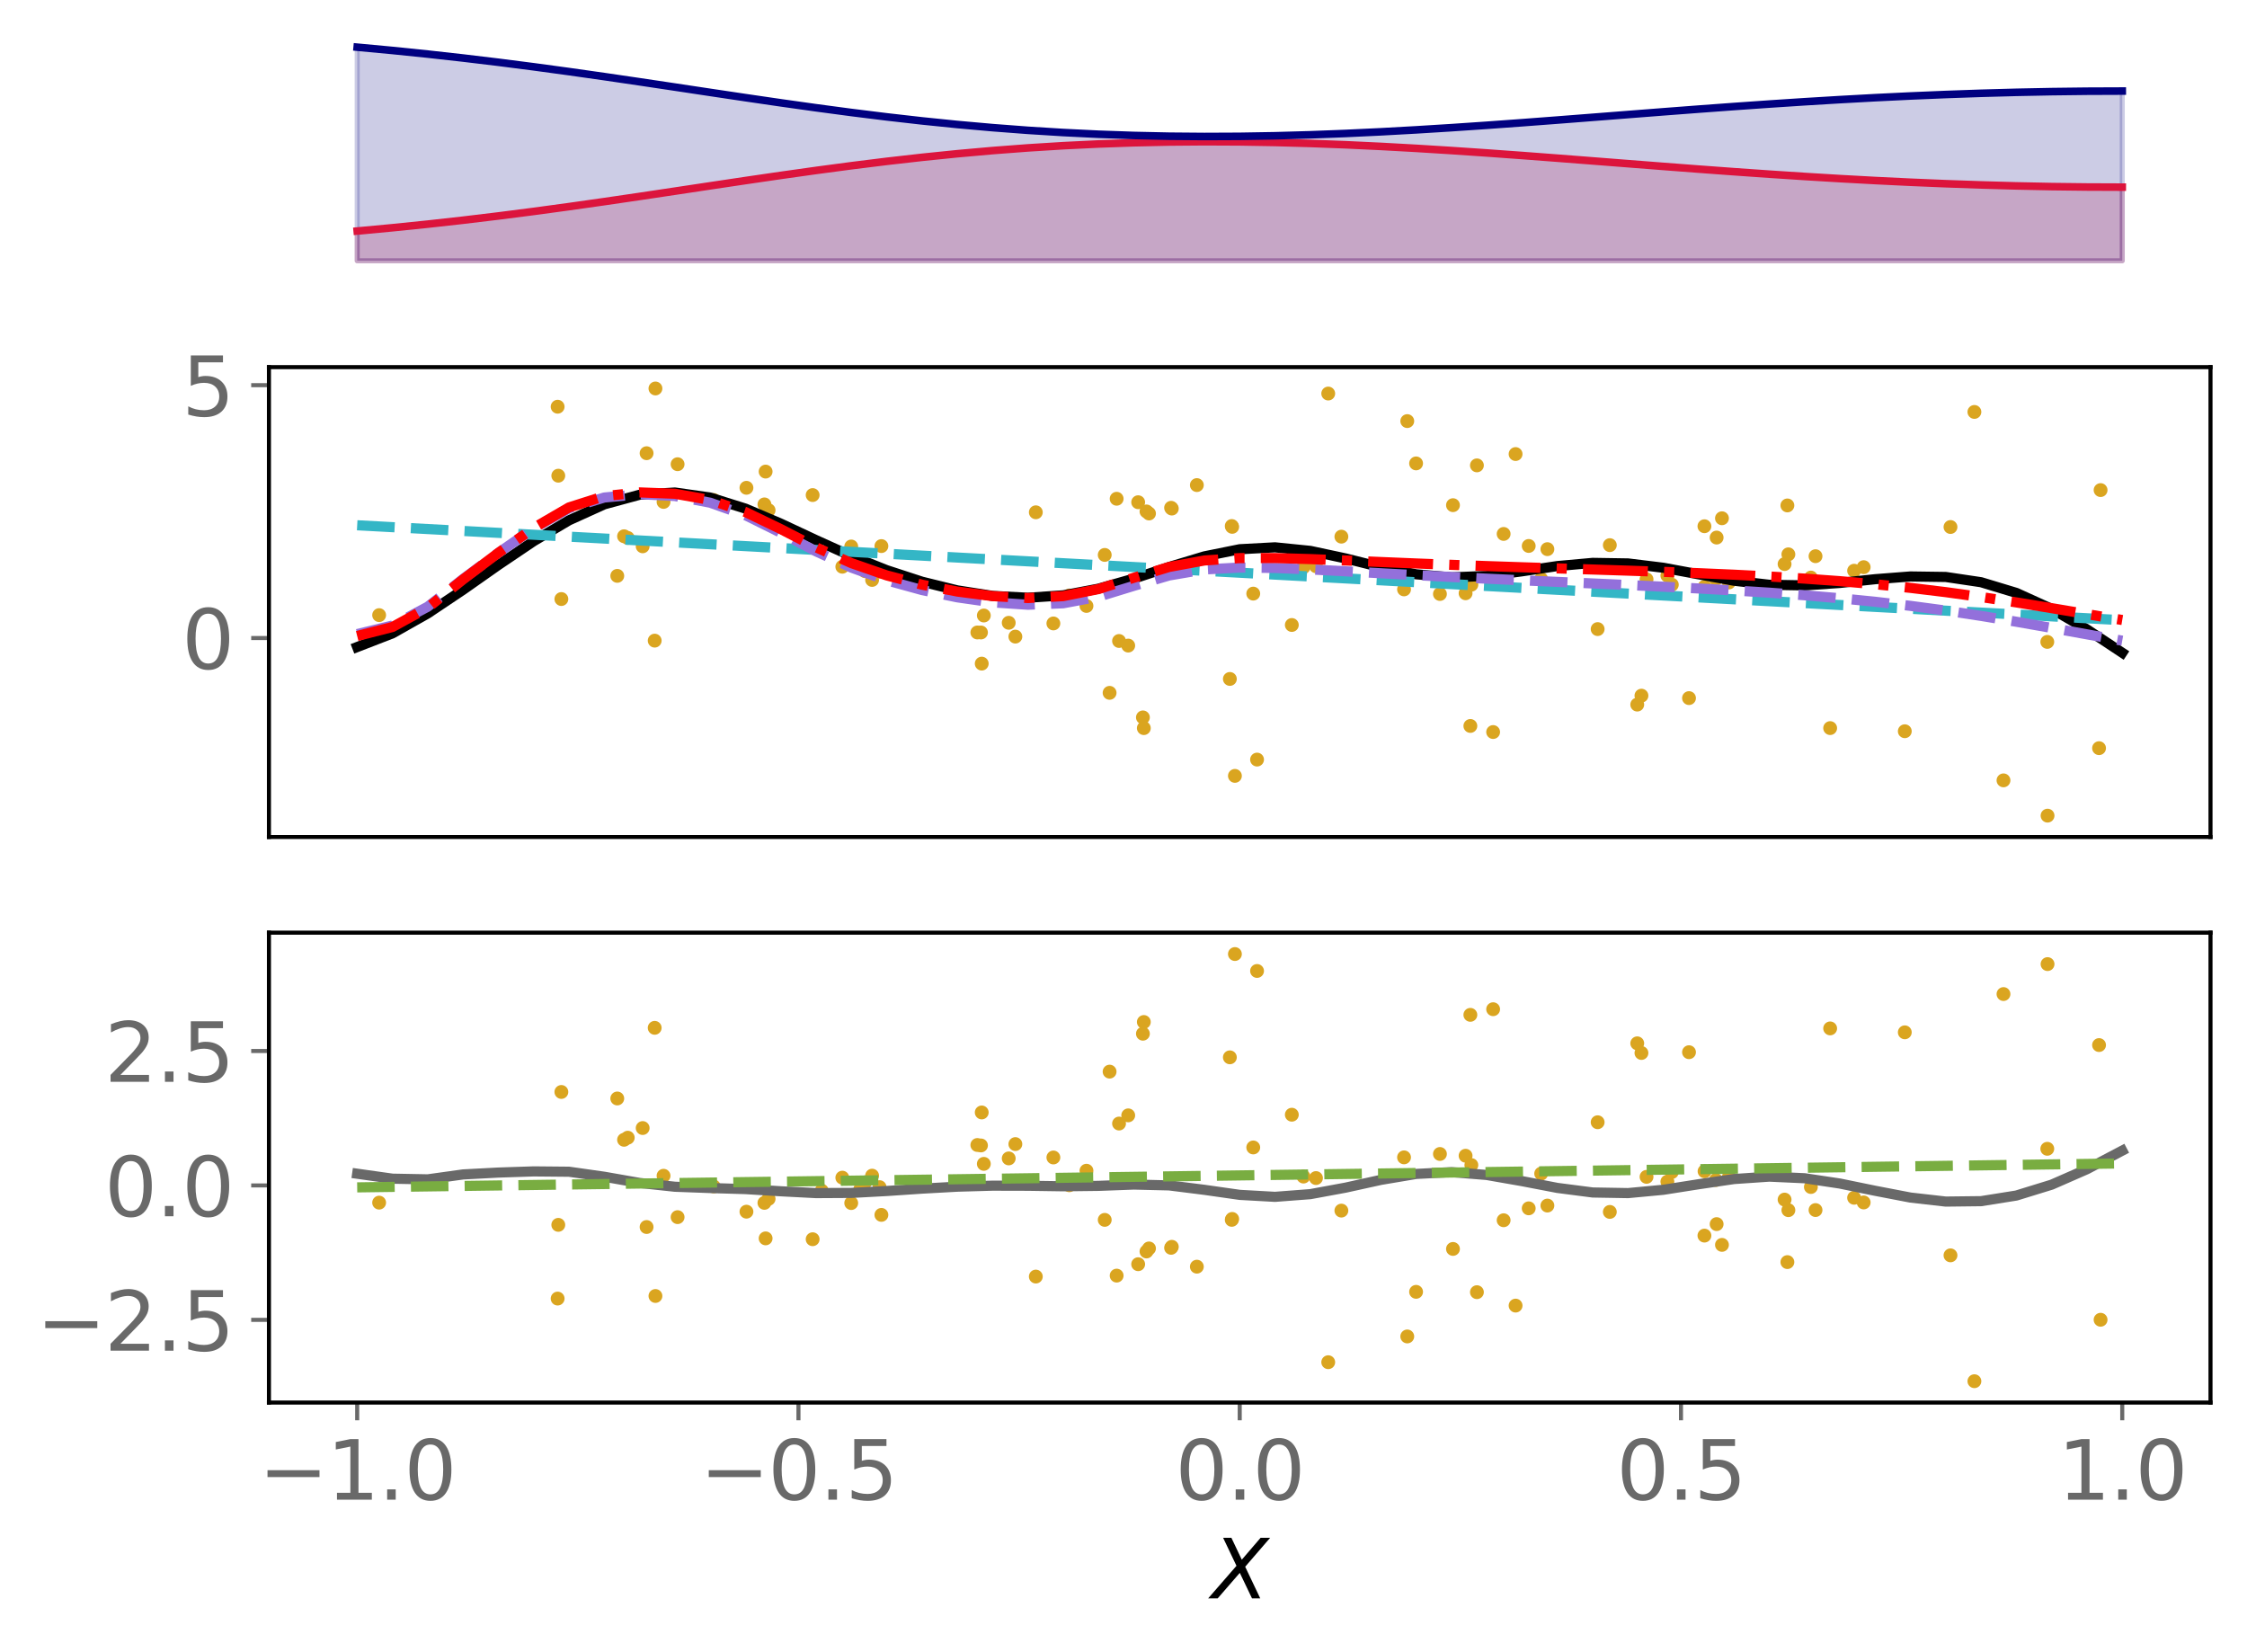 <?xml version="1.0" encoding="utf-8" standalone="no"?>
<!DOCTYPE svg PUBLIC "-//W3C//DTD SVG 1.1//EN"
  "http://www.w3.org/Graphics/SVG/1.1/DTD/svg11.dtd">
<svg xmlns:xlink="http://www.w3.org/1999/xlink" width="443.262pt" height="325.85pt" viewBox="0 0 443.262 325.85" xmlns="http://www.w3.org/2000/svg" version="1.1">
 <defs>
  <style type="text/css">*{stroke-linejoin: round; stroke-linecap: butt}</style>
 </defs>
 <g id="figure_1">
  <g id="patch_1">
   <path d="M 0 325.85 
L 443.262 325.85 
L 443.262 0 
L 0 0 
z
" style="fill: #ffffff"/>
  </g>
  <g id="axes_1">
   <g id="patch_2">
    <path d="M 53.053 53.546 
L 436.062 53.546 
L 436.062 7.2 
L 53.053 7.2 
z
" style="fill: #ffffff"/>
   </g>
   <g id="PolyCollection_1">
    <defs>
     <path id="m4fa3fe5280" d="M 70.462 -274.41 
L 70.462 -280.273 
L 77.426 -280.924 
L 84.39 -281.637 
L 91.353 -282.412 
L 98.317 -283.249 
L 105.281 -284.143 
L 112.245 -285.089 
L 119.209 -286.079 
L 126.173 -287.1 
L 133.136 -288.143 
L 140.1 -289.191 
L 147.064 -290.232 
L 154.028 -291.249 
L 160.992 -292.229 
L 167.956 -293.158 
L 174.919 -294.023 
L 181.883 -294.815 
L 188.847 -295.525 
L 195.811 -296.146 
L 202.775 -296.675 
L 209.738 -297.109 
L 216.702 -297.447 
L 223.666 -297.689 
L 230.63 -297.837 
L 237.594 -297.893 
L 244.558 -297.862 
L 251.521 -297.748 
L 258.485 -297.557 
L 265.449 -297.295 
L 272.413 -296.968 
L 279.377 -296.584 
L 286.34 -296.151 
L 293.304 -295.679 
L 300.268 -295.175 
L 307.232 -294.648 
L 314.196 -294.108 
L 321.159 -293.563 
L 328.123 -293.022 
L 335.087 -292.492 
L 342.051 -291.98 
L 349.015 -291.494 
L 355.979 -291.038 
L 362.942 -290.617 
L 369.906 -290.237 
L 376.87 -289.9 
L 383.834 -289.61 
L 390.798 -289.368 
L 397.762 -289.178 
L 404.725 -289.04 
L 411.689 -288.958 
L 418.653 -288.931 
L 418.653 -274.41 
L 418.653 -274.41 
L 411.689 -274.41 
L 404.725 -274.41 
L 397.762 -274.41 
L 390.798 -274.41 
L 383.834 -274.41 
L 376.87 -274.41 
L 369.906 -274.41 
L 362.942 -274.41 
L 355.979 -274.41 
L 349.015 -274.41 
L 342.051 -274.41 
L 335.087 -274.41 
L 328.123 -274.41 
L 321.159 -274.41 
L 314.196 -274.41 
L 307.232 -274.41 
L 300.268 -274.41 
L 293.304 -274.41 
L 286.34 -274.41 
L 279.377 -274.41 
L 272.413 -274.41 
L 265.449 -274.41 
L 258.485 -274.41 
L 251.521 -274.41 
L 244.558 -274.41 
L 237.594 -274.41 
L 230.63 -274.41 
L 223.666 -274.41 
L 216.702 -274.41 
L 209.738 -274.41 
L 202.775 -274.41 
L 195.811 -274.41 
L 188.847 -274.41 
L 181.883 -274.41 
L 174.919 -274.41 
L 167.956 -274.41 
L 160.992 -274.41 
L 154.028 -274.41 
L 147.064 -274.41 
L 140.1 -274.41 
L 133.136 -274.41 
L 126.173 -274.41 
L 119.209 -274.41 
L 112.245 -274.41 
L 105.281 -274.41 
L 98.317 -274.41 
L 91.353 -274.41 
L 84.39 -274.41 
L 77.426 -274.41 
L 70.462 -274.41 
z
" style="stroke: #dc143c; stroke-opacity: 0.2"/>
    </defs>
    <g clip-path="url(#p6d892751e3)">
     <use xlink:href="#m4fa3fe5280" x="0" y="325.85" style="fill: #dc143c; fill-opacity: 0.2; stroke: #dc143c; stroke-opacity: 0.2"/>
    </g>
   </g>
   <g id="PolyCollection_2">
    <defs>
     <path id="mef12107641" d="M 70.462 -274.41 
L 70.462 -316.543 
L 77.426 -315.893 
L 84.39 -315.18 
L 91.353 -314.404 
L 98.317 -313.568 
L 105.281 -312.673 
L 112.245 -311.727 
L 119.209 -310.738 
L 126.173 -309.716 
L 133.136 -308.674 
L 140.1 -307.625 
L 147.064 -306.585 
L 154.028 -305.567 
L 160.992 -304.588 
L 167.956 -303.659 
L 174.919 -302.794 
L 181.883 -302.002 
L 188.847 -301.292 
L 195.811 -300.67 
L 202.775 -300.141 
L 209.738 -299.707 
L 216.702 -299.37 
L 223.666 -299.128 
L 230.63 -298.98 
L 237.594 -298.923 
L 244.558 -298.954 
L 251.521 -299.068 
L 258.485 -299.26 
L 265.449 -299.522 
L 272.413 -299.849 
L 279.377 -300.233 
L 286.34 -300.665 
L 293.304 -301.138 
L 300.268 -301.642 
L 307.232 -302.168 
L 314.196 -302.709 
L 321.159 -303.253 
L 328.123 -303.795 
L 335.087 -304.325 
L 342.051 -304.836 
L 349.015 -305.323 
L 355.979 -305.779 
L 362.942 -306.199 
L 369.906 -306.58 
L 376.87 -306.917 
L 383.834 -307.207 
L 390.798 -307.449 
L 397.762 -307.639 
L 404.725 -307.776 
L 411.689 -307.859 
L 418.653 -307.886 
L 418.653 -274.41 
L 418.653 -274.41 
L 411.689 -274.41 
L 404.725 -274.41 
L 397.762 -274.41 
L 390.798 -274.41 
L 383.834 -274.41 
L 376.87 -274.41 
L 369.906 -274.41 
L 362.942 -274.41 
L 355.979 -274.41 
L 349.015 -274.41 
L 342.051 -274.41 
L 335.087 -274.41 
L 328.123 -274.41 
L 321.159 -274.41 
L 314.196 -274.41 
L 307.232 -274.41 
L 300.268 -274.41 
L 293.304 -274.41 
L 286.34 -274.41 
L 279.377 -274.41 
L 272.413 -274.41 
L 265.449 -274.41 
L 258.485 -274.41 
L 251.521 -274.41 
L 244.558 -274.41 
L 237.594 -274.41 
L 230.63 -274.41 
L 223.666 -274.41 
L 216.702 -274.41 
L 209.738 -274.41 
L 202.775 -274.41 
L 195.811 -274.41 
L 188.847 -274.41 
L 181.883 -274.41 
L 174.919 -274.41 
L 167.956 -274.41 
L 160.992 -274.41 
L 154.028 -274.41 
L 147.064 -274.41 
L 140.1 -274.41 
L 133.136 -274.41 
L 126.173 -274.41 
L 119.209 -274.41 
L 112.245 -274.41 
L 105.281 -274.41 
L 98.317 -274.41 
L 91.353 -274.41 
L 84.39 -274.41 
L 77.426 -274.41 
L 70.462 -274.41 
z
" style="stroke: #000080; stroke-opacity: 0.2"/>
    </defs>
    <g clip-path="url(#p6d892751e3)">
     <use xlink:href="#mef12107641" x="0" y="325.85" style="fill: #000080; fill-opacity: 0.2; stroke: #000080; stroke-opacity: 0.2"/>
    </g>
   </g>
   <g id="matplotlib.axis_1"/>
   <g id="matplotlib.axis_2"/>
   <g id="line2d_1">
    <path d="M 70.462 45.577 
L 77.426 44.926 
L 84.39 44.213 
L 91.353 43.438 
L 98.317 42.601 
L 105.281 41.707 
L 112.245 40.761 
L 119.209 39.771 
L 126.173 38.75 
L 133.136 37.707 
L 140.1 36.659 
L 147.064 35.618 
L 154.028 34.601 
L 160.992 33.621 
L 167.956 32.692 
L 174.919 31.827 
L 181.883 31.035 
L 188.847 30.325 
L 195.811 29.704 
L 202.775 29.175 
L 209.738 28.741 
L 216.702 28.403 
L 223.666 28.161 
L 230.63 28.013 
L 237.594 27.957 
L 244.558 27.988 
L 251.521 28.102 
L 258.485 28.293 
L 265.449 28.555 
L 272.413 28.882 
L 279.377 29.266 
L 286.34 29.699 
L 293.304 30.171 
L 300.268 30.675 
L 307.232 31.202 
L 314.196 31.742 
L 321.159 32.287 
L 328.123 32.828 
L 335.087 33.358 
L 342.051 33.87 
L 349.015 34.356 
L 355.979 34.812 
L 362.942 35.233 
L 369.906 35.613 
L 376.87 35.95 
L 383.834 36.24 
L 390.798 36.482 
L 397.762 36.672 
L 404.725 36.81 
L 411.689 36.892 
L 418.653 36.919 
" clip-path="url(#p6d892751e3)" style="fill: none; stroke: #dc143c; stroke-width: 1.5; stroke-linecap: square"/>
   </g>
   <g id="line2d_2">
    <path d="M 70.462 9.307 
L 77.426 9.957 
L 84.39 10.67 
L 91.353 11.446 
L 98.317 12.282 
L 105.281 13.177 
L 112.245 14.123 
L 119.209 15.112 
L 126.173 16.134 
L 133.136 17.176 
L 140.1 18.225 
L 147.064 19.265 
L 154.028 20.283 
L 160.992 21.262 
L 167.956 22.191 
L 174.919 23.056 
L 181.883 23.848 
L 188.847 24.558 
L 195.811 25.18 
L 202.775 25.709 
L 209.738 26.143 
L 216.702 26.48 
L 223.666 26.722 
L 230.63 26.87 
L 237.594 26.927 
L 244.558 26.896 
L 251.521 26.782 
L 258.485 26.59 
L 265.449 26.328 
L 272.413 26.001 
L 279.377 25.617 
L 286.34 25.185 
L 293.304 24.712 
L 300.268 24.208 
L 307.232 23.682 
L 314.196 23.141 
L 321.159 22.597 
L 328.123 22.055 
L 335.087 21.525 
L 342.051 21.014 
L 349.015 20.527 
L 355.979 20.071 
L 362.942 19.651 
L 369.906 19.27 
L 376.87 18.933 
L 383.834 18.643 
L 390.798 18.401 
L 397.762 18.211 
L 404.725 18.074 
L 411.689 17.991 
L 418.653 17.964 
" clip-path="url(#p6d892751e3)" style="fill: none; stroke: #000080; stroke-width: 1.5; stroke-linecap: square"/>
   </g>
  </g>
  <g id="axes_2">
   <g id="patch_3">
    <path d="M 53.053 165.113 
L 436.062 165.113 
L 436.062 72.42 
L 53.053 72.42 
z
" style="fill: #ffffff"/>
   </g>
   <g id="PathCollection_1">
    <defs>
     <path id="mbdef5f913a" d="M 0 0.866 
C 0.23 0.866 0.45 0.775 0.612 0.612 
C 0.775 0.45 0.866 0.23 0.866 0 
C 0.866 -0.23 0.775 -0.45 0.612 -0.612 
C 0.45 -0.775 0.23 -0.866 0 -0.866 
C -0.23 -0.866 -0.45 -0.775 -0.612 -0.612 
C -0.775 -0.45 -0.866 -0.23 -0.866 0 
C -0.866 0.23 -0.775 0.45 -0.612 0.612 
C -0.45 0.775 -0.23 0.866 0 0.866 
z
" style="stroke: #daa520"/>
    </defs>
    <g clip-path="url(#p1b35faff06)">
     <use xlink:href="#mbdef5f913a" x="329.797" y="115.341" style="fill: #daa520; stroke: #daa520"/>
     <use xlink:href="#mbdef5f913a" x="301.567" y="107.699" style="fill: #daa520; stroke: #daa520"/>
     <use xlink:href="#mbdef5f913a" x="289.114" y="117.034" style="fill: #daa520; stroke: #daa520"/>
     <use xlink:href="#mbdef5f913a" x="167.92" y="107.804" style="fill: #daa520; stroke: #daa520"/>
     <use xlink:href="#mbdef5f913a" x="323.804" y="137.231" style="fill: #daa520; stroke: #daa520"/>
     <use xlink:href="#mbdef5f913a" x="126.779" y="107.771" style="fill: #daa520; stroke: #daa520"/>
     <use xlink:href="#mbdef5f913a" x="284.054" y="117.175" style="fill: #daa520; stroke: #daa520"/>
     <use xlink:href="#mbdef5f913a" x="127.551" y="89.403" style="fill: #daa520; stroke: #daa520"/>
     <use xlink:href="#mbdef5f913a" x="375.756" y="144.25" style="fill: #daa520; stroke: #daa520"/>
     <use xlink:href="#mbdef5f913a" x="123.107" y="105.787" style="fill: #daa520; stroke: #daa520"/>
     <use xlink:href="#mbdef5f913a" x="151.032" y="93.028" style="fill: #daa520; stroke: #daa520"/>
     <use xlink:href="#mbdef5f913a" x="210.936" y="117.473" style="fill: #daa520; stroke: #daa520"/>
     <use xlink:href="#mbdef5f913a" x="217.928" y="109.467" style="fill: #daa520; stroke: #daa520"/>
     <use xlink:href="#mbdef5f913a" x="172.041" y="114.404" style="fill: #daa520; stroke: #daa520"/>
     <use xlink:href="#mbdef5f913a" x="198.989" y="122.857" style="fill: #daa520; stroke: #daa520"/>
     <use xlink:href="#mbdef5f913a" x="358.146" y="109.719" style="fill: #daa520; stroke: #daa520"/>
     <use xlink:href="#mbdef5f913a" x="129.298" y="76.634" style="fill: #daa520; stroke: #daa520"/>
     <use xlink:href="#mbdef5f913a" x="173.872" y="107.724" style="fill: #daa520; stroke: #daa520"/>
     <use xlink:href="#mbdef5f913a" x="218.888" y="136.676" style="fill: #daa520; stroke: #daa520"/>
     <use xlink:href="#mbdef5f913a" x="123.835" y="106.114" style="fill: #daa520; stroke: #daa520"/>
     <use xlink:href="#mbdef5f913a" x="151.62" y="100.654" style="fill: #daa520; stroke: #daa520"/>
     <use xlink:href="#mbdef5f913a" x="231.162" y="100.324" style="fill: #daa520; stroke: #daa520"/>
     <use xlink:href="#mbdef5f913a" x="231.018" y="100.171" style="fill: #daa520; stroke: #daa520"/>
     <use xlink:href="#mbdef5f913a" x="367.643" y="111.883" style="fill: #daa520; stroke: #daa520"/>
     <use xlink:href="#mbdef5f913a" x="194.078" y="121.42" style="fill: #daa520; stroke: #daa520"/>
     <use xlink:href="#mbdef5f913a" x="222.563" y="127.352" style="fill: #daa520; stroke: #daa520"/>
     <use xlink:href="#mbdef5f913a" x="286.627" y="99.654" style="fill: #daa520; stroke: #daa520"/>
     <use xlink:href="#mbdef5f913a" x="220.28" y="98.389" style="fill: #daa520; stroke: #daa520"/>
     <use xlink:href="#mbdef5f913a" x="226.167" y="100.89" style="fill: #daa520; stroke: #daa520"/>
     <use xlink:href="#mbdef5f913a" x="290.251" y="115.344" style="fill: #daa520; stroke: #daa520"/>
     <use xlink:href="#mbdef5f913a" x="147.251" y="96.227" style="fill: #daa520; stroke: #daa520"/>
     <use xlink:href="#mbdef5f913a" x="169.72" y="111.065" style="fill: #daa520; stroke: #daa520"/>
     <use xlink:href="#mbdef5f913a" x="130.898" y="99.012" style="fill: #daa520; stroke: #daa520"/>
     <use xlink:href="#mbdef5f913a" x="226.663" y="101.295" style="fill: #daa520; stroke: #daa520"/>
     <use xlink:href="#mbdef5f913a" x="352.042" y="111.268" style="fill: #daa520; stroke: #daa520"/>
     <use xlink:href="#mbdef5f913a" x="207.799" y="122.984" style="fill: #daa520; stroke: #daa520"/>
     <use xlink:href="#mbdef5f913a" x="403.917" y="160.9" style="fill: #daa520; stroke: #daa520"/>
     <use xlink:href="#mbdef5f913a" x="338.495" y="114.226" style="fill: #daa520; stroke: #daa520"/>
     <use xlink:href="#mbdef5f913a" x="166.163" y="111.797" style="fill: #daa520; stroke: #daa520"/>
     <use xlink:href="#mbdef5f913a" x="225.641" y="143.634" style="fill: #daa520; stroke: #daa520"/>
     <use xlink:href="#mbdef5f913a" x="336.255" y="115.744" style="fill: #daa520; stroke: #daa520"/>
     <use xlink:href="#mbdef5f913a" x="192.8" y="124.766" style="fill: #daa520; stroke: #daa520"/>
     <use xlink:href="#mbdef5f913a" x="254.836" y="123.289" style="fill: #daa520; stroke: #daa520"/>
     <use xlink:href="#mbdef5f913a" x="110.133" y="93.839" style="fill: #daa520; stroke: #daa520"/>
     <use xlink:href="#mbdef5f913a" x="247.977" y="149.841" style="fill: #daa520; stroke: #daa520"/>
     <use xlink:href="#mbdef5f913a" x="395.225" y="153.94" style="fill: #daa520; stroke: #daa520"/>
     <use xlink:href="#mbdef5f913a" x="352.791" y="109.351" style="fill: #daa520; stroke: #daa520"/>
     <use xlink:href="#mbdef5f913a" x="110.741" y="118.171" style="fill: #daa520; stroke: #daa520"/>
     <use xlink:href="#mbdef5f913a" x="403.865" y="126.626" style="fill: #daa520; stroke: #daa520"/>
     <use xlink:href="#mbdef5f913a" x="352.595" y="99.706" style="fill: #daa520; stroke: #daa520"/>
     <use xlink:href="#mbdef5f913a" x="317.569" y="107.539" style="fill: #daa520; stroke: #daa520"/>
     <use xlink:href="#mbdef5f913a" x="277.609" y="83.069" style="fill: #daa520; stroke: #daa520"/>
     <use xlink:href="#mbdef5f913a" x="290.055" y="143.206" style="fill: #daa520; stroke: #daa520"/>
     <use xlink:href="#mbdef5f913a" x="133.669" y="91.575" style="fill: #daa520; stroke: #daa520"/>
     <use xlink:href="#mbdef5f913a" x="214.326" y="119.532" style="fill: #daa520; stroke: #daa520"/>
     <use xlink:href="#mbdef5f913a" x="236.101" y="95.69" style="fill: #daa520; stroke: #daa520"/>
     <use xlink:href="#mbdef5f913a" x="242.985" y="103.766" style="fill: #daa520; stroke: #daa520"/>
     <use xlink:href="#mbdef5f913a" x="341.055" y="114.897" style="fill: #daa520; stroke: #daa520"/>
     <use xlink:href="#mbdef5f913a" x="247.227" y="117.101" style="fill: #daa520; stroke: #daa520"/>
     <use xlink:href="#mbdef5f913a" x="414.379" y="96.678" style="fill: #daa520; stroke: #daa520"/>
     <use xlink:href="#mbdef5f913a" x="140.79" y="98.632" style="fill: #daa520; stroke: #daa520"/>
     <use xlink:href="#mbdef5f913a" x="322.977" y="138.995" style="fill: #daa520; stroke: #daa520"/>
     <use xlink:href="#mbdef5f913a" x="121.769" y="113.598" style="fill: #daa520; stroke: #daa520"/>
     <use xlink:href="#mbdef5f913a" x="262.018" y="77.633" style="fill: #daa520; stroke: #daa520"/>
     <use xlink:href="#mbdef5f913a" x="173.515" y="112.757" style="fill: #daa520; stroke: #daa520"/>
     <use xlink:href="#mbdef5f913a" x="276.973" y="116.268" style="fill: #daa520; stroke: #daa520"/>
     <use xlink:href="#mbdef5f913a" x="298.977" y="89.569" style="fill: #daa520; stroke: #daa520"/>
     <use xlink:href="#mbdef5f913a" x="384.769" y="103.961" style="fill: #daa520; stroke: #daa520"/>
     <use xlink:href="#mbdef5f913a" x="279.35" y="91.414" style="fill: #daa520; stroke: #daa520"/>
     <use xlink:href="#mbdef5f913a" x="294.548" y="144.407" style="fill: #daa520; stroke: #daa520"/>
     <use xlink:href="#mbdef5f913a" x="324.811" y="114.284" style="fill: #daa520; stroke: #daa520"/>
     <use xlink:href="#mbdef5f913a" x="200.3" y="125.583" style="fill: #daa520; stroke: #daa520"/>
     <use xlink:href="#mbdef5f913a" x="296.62" y="105.327" style="fill: #daa520; stroke: #daa520"/>
     <use xlink:href="#mbdef5f913a" x="414.077" y="147.589" style="fill: #daa520; stroke: #daa520"/>
     <use xlink:href="#mbdef5f913a" x="170.651" y="112.674" style="fill: #daa520; stroke: #daa520"/>
     <use xlink:href="#mbdef5f913a" x="243.61" y="153.054" style="fill: #daa520; stroke: #daa520"/>
     <use xlink:href="#mbdef5f913a" x="110.004" y="80.233" style="fill: #daa520; stroke: #daa520"/>
     <use xlink:href="#mbdef5f913a" x="365.756" y="112.586" style="fill: #daa520; stroke: #daa520"/>
     <use xlink:href="#mbdef5f913a" x="264.612" y="105.865" style="fill: #daa520; stroke: #daa520"/>
     <use xlink:href="#mbdef5f913a" x="257.134" y="111.885" style="fill: #daa520; stroke: #daa520"/>
     <use xlink:href="#mbdef5f913a" x="315.166" y="124.099" style="fill: #daa520; stroke: #daa520"/>
     <use xlink:href="#mbdef5f913a" x="291.35" y="91.802" style="fill: #daa520; stroke: #daa520"/>
     <use xlink:href="#mbdef5f913a" x="333.188" y="137.713" style="fill: #daa520; stroke: #daa520"/>
     <use xlink:href="#mbdef5f913a" x="242.614" y="133.933" style="fill: #daa520; stroke: #daa520"/>
     <use xlink:href="#mbdef5f913a" x="220.753" y="126.445" style="fill: #daa520; stroke: #daa520"/>
     <use xlink:href="#mbdef5f913a" x="389.487" y="81.262" style="fill: #daa520; stroke: #daa520"/>
     <use xlink:href="#mbdef5f913a" x="74.792" y="121.344" style="fill: #daa520; stroke: #daa520"/>
     <use xlink:href="#mbdef5f913a" x="243.071" y="103.931" style="fill: #daa520; stroke: #daa520"/>
     <use xlink:href="#mbdef5f913a" x="304.027" y="114.219" style="fill: #daa520; stroke: #daa520"/>
     <use xlink:href="#mbdef5f913a" x="224.525" y="99.071" style="fill: #daa520; stroke: #daa520"/>
     <use xlink:href="#mbdef5f913a" x="328.92" y="113.541" style="fill: #daa520; stroke: #daa520"/>
     <use xlink:href="#mbdef5f913a" x="193.664" y="130.91" style="fill: #daa520; stroke: #daa520"/>
     <use xlink:href="#mbdef5f913a" x="361.031" y="143.629" style="fill: #daa520; stroke: #daa520"/>
     <use xlink:href="#mbdef5f913a" x="211.485" y="117.792" style="fill: #daa520; stroke: #daa520"/>
     <use xlink:href="#mbdef5f913a" x="162.098" y="107.542" style="fill: #daa520; stroke: #daa520"/>
     <use xlink:href="#mbdef5f913a" x="357.231" y="113.935" style="fill: #daa520; stroke: #daa520"/>
     <use xlink:href="#mbdef5f913a" x="193.515" y="124.77" style="fill: #daa520; stroke: #daa520"/>
     <use xlink:href="#mbdef5f913a" x="336.23" y="103.809" style="fill: #daa520; stroke: #daa520"/>
     <use xlink:href="#mbdef5f913a" x="150.796" y="99.501" style="fill: #daa520; stroke: #daa520"/>
     <use xlink:href="#mbdef5f913a" x="129.15" y="126.377" style="fill: #daa520; stroke: #daa520"/>
     <use xlink:href="#mbdef5f913a" x="225.461" y="141.52" style="fill: #daa520; stroke: #daa520"/>
     <use xlink:href="#mbdef5f913a" x="305.253" y="108.33" style="fill: #daa520; stroke: #daa520"/>
     <use xlink:href="#mbdef5f913a" x="339.689" y="102.236" style="fill: #daa520; stroke: #daa520"/>
     <use xlink:href="#mbdef5f913a" x="338.638" y="106.043" style="fill: #daa520; stroke: #daa520"/>
     <use xlink:href="#mbdef5f913a" x="259.601" y="111.701" style="fill: #daa520; stroke: #daa520"/>
     <use xlink:href="#mbdef5f913a" x="160.31" y="97.66" style="fill: #daa520; stroke: #daa520"/>
     <use xlink:href="#mbdef5f913a" x="204.334" y="101.059" style="fill: #daa520; stroke: #daa520"/>
    </g>
   </g>
   <g id="matplotlib.axis_3"/>
   <g id="matplotlib.axis_4">
    <g id="ytick_1">
     <g id="line2d_3">
      <defs>
       <path id="m03fea0b617" d="M 0 0 
L -3.5 0 
" style="stroke: #696969; stroke-width: 0.8"/>
      </defs>
      <g>
       <use xlink:href="#m03fea0b617" x="53.053" y="125.861" style="fill: #696969; stroke: #696969; stroke-width: 0.8"/>
      </g>
     </g>
     <g id="text_1">
      <!-- 0 -->
      <g style="fill: #696969" transform="translate(35.873 131.94) scale(0.16 -0.16)">
       <defs>
        <path id="DejaVuSans-30" d="M 2034 4250 
Q 1547 4250 1301 3770 
Q 1056 3291 1056 2328 
Q 1056 1369 1301 889 
Q 1547 409 2034 409 
Q 2525 409 2770 889 
Q 3016 1369 3016 2328 
Q 3016 3291 2770 3770 
Q 2525 4250 2034 4250 
z
M 2034 4750 
Q 2819 4750 3233 4129 
Q 3647 3509 3647 2328 
Q 3647 1150 3233 529 
Q 2819 -91 2034 -91 
Q 1250 -91 836 529 
Q 422 1150 422 2328 
Q 422 3509 836 4129 
Q 1250 4750 2034 4750 
z
" transform="scale(0.016)"/>
       </defs>
       <use xlink:href="#DejaVuSans-30"/>
      </g>
     </g>
    </g>
    <g id="ytick_2">
     <g id="line2d_4">
      <g>
       <use xlink:href="#m03fea0b617" x="53.053" y="75.979" style="fill: #696969; stroke: #696969; stroke-width: 0.8"/>
      </g>
     </g>
     <g id="text_2">
      <!-- 5 -->
      <g style="fill: #696969" transform="translate(35.873 82.058) scale(0.16 -0.16)">
       <defs>
        <path id="DejaVuSans-35" d="M 691 4666 
L 3169 4666 
L 3169 4134 
L 1269 4134 
L 1269 2991 
Q 1406 3038 1543 3061 
Q 1681 3084 1819 3084 
Q 2600 3084 3056 2656 
Q 3513 2228 3513 1497 
Q 3513 744 3044 326 
Q 2575 -91 1722 -91 
Q 1428 -91 1123 -41 
Q 819 9 494 109 
L 494 744 
Q 775 591 1075 516 
Q 1375 441 1709 441 
Q 2250 441 2565 725 
Q 2881 1009 2881 1497 
Q 2881 1984 2565 2268 
Q 2250 2553 1709 2553 
Q 1456 2553 1204 2497 
Q 953 2441 691 2322 
L 691 4666 
z
" transform="scale(0.016)"/>
       </defs>
       <use xlink:href="#DejaVuSans-35"/>
      </g>
     </g>
    </g>
   </g>
   <g id="line2d_5">
    <path d="M 70.462 127.637 
L 77.426 124.94 
L 84.39 121.003 
L 91.353 116.343 
L 98.317 111.45 
L 105.281 106.754 
L 112.245 102.644 
L 119.209 99.488 
L 126.173 97.598 
L 133.136 97.158 
L 140.1 98.152 
L 147.064 100.337 
L 154.028 103.296 
L 160.992 106.555 
L 167.956 109.704 
L 174.919 112.477 
L 181.883 114.749 
L 188.847 116.463 
L 195.811 117.553 
L 202.775 117.913 
L 209.738 117.44 
L 216.702 116.126 
L 223.666 114.14 
L 230.63 111.848 
L 237.594 109.75 
L 244.558 108.346 
L 251.521 107.972 
L 258.485 108.673 
L 265.449 110.162 
L 272.413 111.901 
L 279.377 113.291 
L 286.34 113.895 
L 293.304 113.61 
L 300.268 112.698 
L 307.232 111.665 
L 314.196 111.037 
L 321.159 111.147 
L 328.123 112 
L 335.087 113.293 
L 342.051 114.556 
L 349.015 115.356 
L 355.979 115.476 
L 362.942 114.998 
L 369.906 114.257 
L 376.87 113.718 
L 383.834 113.816 
L 390.798 114.852 
L 397.762 116.96 
L 404.725 120.115 
L 411.689 124.155 
L 418.653 128.767 
" clip-path="url(#p1b35faff06)" style="fill: none; stroke: #000000; stroke-width: 2; stroke-linecap: square"/>
   </g>
   <g id="line2d_6">
    <path d="M 70.462 103.617 
L 77.426 103.992 
L 84.39 104.366 
L 91.353 104.741 
L 98.317 105.115 
L 105.281 105.489 
L 112.245 105.864 
L 119.209 106.238 
L 126.173 106.613 
L 133.136 106.987 
L 140.1 107.362 
L 147.064 107.736 
L 154.028 108.111 
L 160.992 108.485 
L 167.956 108.86 
L 174.919 109.234 
L 181.883 109.608 
L 188.847 109.983 
L 195.811 110.357 
L 202.775 110.732 
L 209.738 111.106 
L 216.702 111.481 
L 223.666 111.855 
L 230.63 112.23 
L 237.594 112.604 
L 244.558 112.979 
L 251.521 113.353 
L 258.485 113.727 
L 265.449 114.102 
L 272.413 114.476 
L 279.377 114.851 
L 286.34 115.225 
L 293.304 115.6 
L 300.268 115.974 
L 307.232 116.349 
L 314.196 116.723 
L 321.159 117.098 
L 328.123 117.472 
L 335.087 117.846 
L 342.051 118.221 
L 349.015 118.595 
L 355.979 118.97 
L 362.942 119.344 
L 369.906 119.719 
L 376.87 120.093 
L 383.834 120.468 
L 390.798 120.842 
L 397.762 121.217 
L 404.725 121.591 
L 411.689 121.965 
L 418.653 122.34 
" clip-path="url(#p1b35faff06)" style="fill: none; stroke-dasharray: 7.4,3.2; stroke-dashoffset: 0; stroke: #34b6c6; stroke-width: 2"/>
   </g>
   <g id="line2d_7">
    <path d="M 70.462 125.083 
L 77.426 123.4 
L 84.39 119.678 
L 91.353 114.2 
L 98.317 109.053 
L 105.281 104.235 
L 112.245 100.279 
L 119.209 98.145 
L 126.173 97.495 
L 133.136 97.848 
L 140.1 99.17 
L 147.064 101.639 
L 154.028 105.088 
L 160.992 108.772 
L 167.956 111.969 
L 174.919 114.478 
L 181.883 116.398 
L 188.847 117.837 
L 195.811 118.829 
L 202.775 119.294 
L 209.738 119.008 
L 216.702 117.706 
L 223.666 115.567 
L 230.63 113.524 
L 237.594 112.338 
L 244.558 111.958 
L 251.521 112.039 
L 258.485 112.33 
L 265.449 112.699 
L 272.413 113.085 
L 279.377 113.462 
L 286.34 113.819 
L 293.304 114.156 
L 300.268 114.477 
L 307.232 114.788 
L 314.196 115.096 
L 321.159 115.408 
L 328.123 115.735 
L 335.087 116.087 
L 342.051 116.476 
L 349.015 116.916 
L 355.979 117.424 
L 362.942 118.016 
L 369.906 118.709 
L 376.87 119.517 
L 383.834 120.446 
L 390.798 121.495 
L 397.762 122.647 
L 404.725 123.873 
L 411.689 125.133 
L 418.653 126.385 
" clip-path="url(#p1b35faff06)" style="fill: none; stroke-dasharray: 7.4,3.2; stroke-dashoffset: 0; stroke: #9370db; stroke-width: 2"/>
   </g>
   <g id="line2d_8">
    <path d="M 70.462 125.461 
L 77.426 123.687 
L 84.39 119.872 
L 91.353 114.301 
L 98.317 109.06 
L 105.281 104.148 
L 112.245 100.1 
L 119.209 97.875 
L 126.173 97.136 
L 133.136 97.399 
L 140.1 98.634 
L 147.064 101.015 
L 154.028 104.379 
L 160.992 107.977 
L 167.956 111.087 
L 174.919 113.51 
L 181.883 115.342 
L 188.847 116.693 
L 195.811 117.597 
L 202.775 117.973 
L 209.738 117.598 
L 216.702 116.205 
L 223.666 113.975 
L 230.63 111.841 
L 237.594 110.565 
L 244.558 110.096 
L 251.521 110.087 
L 258.485 110.289 
L 265.449 110.57 
L 272.413 110.868 
L 279.377 111.155 
L 286.34 111.423 
L 293.304 111.672 
L 300.268 111.904 
L 307.232 112.126 
L 314.196 112.345 
L 321.159 112.569 
L 328.123 112.807 
L 335.087 113.07 
L 342.051 113.37 
L 349.015 113.722 
L 355.979 114.14 
L 362.942 114.644 
L 369.906 115.248 
L 376.87 115.967 
L 383.834 116.809 
L 390.798 117.77 
L 397.762 118.834 
L 404.725 119.971 
L 411.689 121.144 
L 418.653 122.307 
" clip-path="url(#p1b35faff06)" style="fill: none; stroke-dasharray: 12.8,3.2,2,3.2; stroke-dashoffset: 0; stroke: #ff0000; stroke-width: 2"/>
   </g>
   <g id="patch_4">
    <path d="M 53.053 165.113 
L 53.053 72.42 
" style="fill: none; stroke: #000000; stroke-width: 0.8; stroke-linejoin: miter; stroke-linecap: square"/>
   </g>
   <g id="patch_5">
    <path d="M 436.062 165.113 
L 436.062 72.42 
" style="fill: none; stroke: #000000; stroke-width: 0.8; stroke-linejoin: miter; stroke-linecap: square"/>
   </g>
   <g id="patch_6">
    <path d="M 53.053 165.113 
L 436.062 165.113 
" style="fill: none; stroke: #000000; stroke-width: 0.8; stroke-linejoin: miter; stroke-linecap: square"/>
   </g>
   <g id="patch_7">
    <path d="M 53.053 72.42 
L 436.062 72.42 
" style="fill: none; stroke: #000000; stroke-width: 0.8; stroke-linejoin: miter; stroke-linecap: square"/>
   </g>
  </g>
  <g id="axes_3">
   <g id="patch_8">
    <path d="M 53.053 276.68 
L 436.062 276.68 
L 436.062 183.987 
L 53.053 183.987 
z
" style="fill: #ffffff"/>
   </g>
   <g id="PathCollection_2">
    <g clip-path="url(#p93c9c815ae)">
     <use xlink:href="#mbdef5f913a" x="329.797" y="231.218" style="fill: #daa520; stroke: #daa520"/>
     <use xlink:href="#mbdef5f913a" x="301.567" y="238.364" style="fill: #daa520; stroke: #daa520"/>
     <use xlink:href="#mbdef5f913a" x="289.114" y="227.99" style="fill: #daa520; stroke: #daa520"/>
     <use xlink:href="#mbdef5f913a" x="167.92" y="237.325" style="fill: #daa520; stroke: #daa520"/>
     <use xlink:href="#mbdef5f913a" x="323.804" y="207.718" style="fill: #daa520; stroke: #daa520"/>
     <use xlink:href="#mbdef5f913a" x="126.779" y="222.525" style="fill: #daa520; stroke: #daa520"/>
     <use xlink:href="#mbdef5f913a" x="284.054" y="227.641" style="fill: #daa520; stroke: #daa520"/>
     <use xlink:href="#mbdef5f913a" x="127.551" y="242.049" style="fill: #daa520; stroke: #daa520"/>
     <use xlink:href="#mbdef5f913a" x="375.756" y="203.643" style="fill: #daa520; stroke: #daa520"/>
     <use xlink:href="#mbdef5f913a" x="123.107" y="224.844" style="fill: #daa520; stroke: #daa520"/>
     <use xlink:href="#mbdef5f913a" x="151.032" y="244.292" style="fill: #daa520; stroke: #daa520"/>
     <use xlink:href="#mbdef5f913a" x="210.936" y="233.809" style="fill: #daa520; stroke: #daa520"/>
     <use xlink:href="#mbdef5f913a" x="217.928" y="240.641" style="fill: #daa520; stroke: #daa520"/>
     <use xlink:href="#mbdef5f913a" x="172.041" y="231.918" style="fill: #daa520; stroke: #daa520"/>
     <use xlink:href="#mbdef5f913a" x="198.989" y="228.517" style="fill: #daa520; stroke: #daa520"/>
     <use xlink:href="#mbdef5f913a" x="358.146" y="238.706" style="fill: #daa520; stroke: #daa520"/>
     <use xlink:href="#mbdef5f913a" x="129.298" y="255.655" style="fill: #daa520; stroke: #daa520"/>
     <use xlink:href="#mbdef5f913a" x="173.872" y="239.657" style="fill: #daa520; stroke: #daa520"/>
     <use xlink:href="#mbdef5f913a" x="218.888" y="211.398" style="fill: #daa520; stroke: #daa520"/>
     <use xlink:href="#mbdef5f913a" x="123.835" y="224.431" style="fill: #daa520; stroke: #daa520"/>
     <use xlink:href="#mbdef5f913a" x="151.62" y="236.495" style="fill: #daa520; stroke: #daa520"/>
     <use xlink:href="#mbdef5f913a" x="231.162" y="245.955" style="fill: #daa520; stroke: #daa520"/>
     <use xlink:href="#mbdef5f913a" x="231.018" y="246.155" style="fill: #daa520; stroke: #daa520"/>
     <use xlink:href="#mbdef5f913a" x="367.643" y="237.205" style="fill: #daa520; stroke: #daa520"/>
     <use xlink:href="#mbdef5f913a" x="194.078" y="229.59" style="fill: #daa520; stroke: #daa520"/>
     <use xlink:href="#mbdef5f913a" x="222.563" y="220.024" style="fill: #daa520; stroke: #daa520"/>
     <use xlink:href="#mbdef5f913a" x="286.627" y="246.374" style="fill: #daa520; stroke: #daa520"/>
     <use xlink:href="#mbdef5f913a" x="220.28" y="251.637" style="fill: #daa520; stroke: #daa520"/>
     <use xlink:href="#mbdef5f913a" x="226.167" y="246.875" style="fill: #daa520; stroke: #daa520"/>
     <use xlink:href="#mbdef5f913a" x="290.251" y="229.83" style="fill: #daa520; stroke: #daa520"/>
     <use xlink:href="#mbdef5f913a" x="147.251" y="239.024" style="fill: #daa520; stroke: #daa520"/>
     <use xlink:href="#mbdef5f913a" x="169.72" y="234.592" style="fill: #daa520; stroke: #daa520"/>
     <use xlink:href="#mbdef5f913a" x="130.898" y="231.938" style="fill: #daa520; stroke: #daa520"/>
     <use xlink:href="#mbdef5f913a" x="226.663" y="246.275" style="fill: #daa520; stroke: #daa520"/>
     <use xlink:href="#mbdef5f913a" x="352.042" y="236.641" style="fill: #daa520; stroke: #daa520"/>
     <use xlink:href="#mbdef5f913a" x="207.799" y="228.332" style="fill: #daa520; stroke: #daa520"/>
     <use xlink:href="#mbdef5f913a" x="403.917" y="190.185" style="fill: #daa520; stroke: #daa520"/>
     <use xlink:href="#mbdef5f913a" x="338.495" y="232.769" style="fill: #daa520; stroke: #daa520"/>
     <use xlink:href="#mbdef5f913a" x="166.163" y="232.313" style="fill: #daa520; stroke: #daa520"/>
     <use xlink:href="#mbdef5f913a" x="225.641" y="201.607" style="fill: #daa520; stroke: #daa520"/>
     <use xlink:href="#mbdef5f913a" x="336.255" y="231.055" style="fill: #daa520; stroke: #daa520"/>
     <use xlink:href="#mbdef5f913a" x="192.8" y="225.871" style="fill: #daa520; stroke: #daa520"/>
     <use xlink:href="#mbdef5f913a" x="254.836" y="219.896" style="fill: #daa520; stroke: #daa520"/>
     <use xlink:href="#mbdef5f913a" x="110.133" y="241.624" style="fill: #daa520; stroke: #daa520"/>
     <use xlink:href="#mbdef5f913a" x="247.977" y="191.54" style="fill: #daa520; stroke: #daa520"/>
     <use xlink:href="#mbdef5f913a" x="395.225" y="196.095" style="fill: #daa520; stroke: #daa520"/>
     <use xlink:href="#mbdef5f913a" x="352.791" y="238.728" style="fill: #daa520; stroke: #daa520"/>
     <use xlink:href="#mbdef5f913a" x="110.741" y="215.409" style="fill: #daa520; stroke: #daa520"/>
     <use xlink:href="#mbdef5f913a" x="403.865" y="226.62" style="fill: #daa520; stroke: #daa520"/>
     <use xlink:href="#mbdef5f913a" x="352.595" y="248.971" style="fill: #daa520; stroke: #daa520"/>
     <use xlink:href="#mbdef5f913a" x="317.569" y="239.072" style="fill: #daa520; stroke: #daa520"/>
     <use xlink:href="#mbdef5f913a" x="277.609" y="263.638" style="fill: #daa520; stroke: #daa520"/>
     <use xlink:href="#mbdef5f913a" x="290.055" y="200.196" style="fill: #daa520; stroke: #daa520"/>
     <use xlink:href="#mbdef5f913a" x="133.669" y="240.103" style="fill: #daa520; stroke: #daa520"/>
     <use xlink:href="#mbdef5f913a" x="214.326" y="230.944" style="fill: #daa520; stroke: #daa520"/>
     <use xlink:href="#mbdef5f913a" x="236.101" y="249.873" style="fill: #daa520; stroke: #daa520"/>
     <use xlink:href="#mbdef5f913a" x="242.985" y="240.636" style="fill: #daa520; stroke: #daa520"/>
     <use xlink:href="#mbdef5f913a" x="341.055" y="232.176" style="fill: #daa520; stroke: #daa520"/>
     <use xlink:href="#mbdef5f913a" x="247.227" y="226.355" style="fill: #daa520; stroke: #daa520"/>
     <use xlink:href="#mbdef5f913a" x="414.379" y="260.345" style="fill: #daa520; stroke: #daa520"/>
     <use xlink:href="#mbdef5f913a" x="140.79" y="234.044" style="fill: #daa520; stroke: #daa520"/>
     <use xlink:href="#mbdef5f913a" x="322.977" y="205.813" style="fill: #daa520; stroke: #daa520"/>
     <use xlink:href="#mbdef5f913a" x="121.769" y="216.694" style="fill: #daa520; stroke: #daa520"/>
     <use xlink:href="#mbdef5f913a" x="262.018" y="268.719" style="fill: #daa520; stroke: #daa520"/>
     <use xlink:href="#mbdef5f913a" x="173.515" y="234.185" style="fill: #daa520; stroke: #daa520"/>
     <use xlink:href="#mbdef5f913a" x="276.973" y="228.309" style="fill: #daa520; stroke: #daa520"/>
     <use xlink:href="#mbdef5f913a" x="298.977" y="257.553" style="fill: #daa520; stroke: #daa520"/>
     <use xlink:href="#mbdef5f913a" x="384.769" y="247.639" style="fill: #daa520; stroke: #daa520"/>
     <use xlink:href="#mbdef5f913a" x="279.35" y="254.838" style="fill: #daa520; stroke: #daa520"/>
     <use xlink:href="#mbdef5f913a" x="294.548" y="199.085" style="fill: #daa520; stroke: #daa520"/>
     <use xlink:href="#mbdef5f913a" x="324.811" y="232.155" style="fill: #daa520; stroke: #daa520"/>
     <use xlink:href="#mbdef5f913a" x="200.3" y="225.69" style="fill: #daa520; stroke: #daa520"/>
     <use xlink:href="#mbdef5f913a" x="296.62" y="240.715" style="fill: #daa520; stroke: #daa520"/>
     <use xlink:href="#mbdef5f913a" x="414.077" y="206.156" style="fill: #daa520; stroke: #daa520"/>
     <use xlink:href="#mbdef5f913a" x="170.651" y="233.242" style="fill: #daa520; stroke: #daa520"/>
     <use xlink:href="#mbdef5f913a" x="243.61" y="188.201" style="fill: #daa520; stroke: #daa520"/>
     <use xlink:href="#mbdef5f913a" x="110.004" y="256.166" style="fill: #daa520; stroke: #daa520"/>
     <use xlink:href="#mbdef5f913a" x="365.756" y="236.282" style="fill: #daa520; stroke: #daa520"/>
     <use xlink:href="#mbdef5f913a" x="264.612" y="238.814" style="fill: #daa520; stroke: #daa520"/>
     <use xlink:href="#mbdef5f913a" x="257.134" y="232.1" style="fill: #daa520; stroke: #daa520"/>
     <use xlink:href="#mbdef5f913a" x="315.166" y="221.382" style="fill: #daa520; stroke: #daa520"/>
     <use xlink:href="#mbdef5f913a" x="291.35" y="254.904" style="fill: #daa520; stroke: #daa520"/>
     <use xlink:href="#mbdef5f913a" x="333.188" y="207.565" style="fill: #daa520; stroke: #daa520"/>
     <use xlink:href="#mbdef5f913a" x="242.614" y="208.577" style="fill: #daa520; stroke: #daa520"/>
     <use xlink:href="#mbdef5f913a" x="220.753" y="221.639" style="fill: #daa520; stroke: #daa520"/>
     <use xlink:href="#mbdef5f913a" x="389.487" y="272.467" style="fill: #daa520; stroke: #daa520"/>
     <use xlink:href="#mbdef5f913a" x="74.792" y="237.242" style="fill: #daa520; stroke: #daa520"/>
     <use xlink:href="#mbdef5f913a" x="243.071" y="240.456" style="fill: #daa520; stroke: #daa520"/>
     <use xlink:href="#mbdef5f913a" x="304.027" y="231.515" style="fill: #daa520; stroke: #daa520"/>
     <use xlink:href="#mbdef5f913a" x="224.525" y="249.387" style="fill: #daa520; stroke: #daa520"/>
     <use xlink:href="#mbdef5f913a" x="328.92" y="233.098" style="fill: #daa520; stroke: #daa520"/>
     <use xlink:href="#mbdef5f913a" x="193.664" y="219.449" style="fill: #daa520; stroke: #daa520"/>
     <use xlink:href="#mbdef5f913a" x="361.031" y="202.871" style="fill: #daa520; stroke: #daa520"/>
     <use xlink:href="#mbdef5f913a" x="211.485" y="233.379" style="fill: #daa520; stroke: #daa520"/>
     <use xlink:href="#mbdef5f913a" x="162.098" y="234.882" style="fill: #daa520; stroke: #daa520"/>
     <use xlink:href="#mbdef5f913a" x="357.231" y="234.155" style="fill: #daa520; stroke: #daa520"/>
     <use xlink:href="#mbdef5f913a" x="193.515" y="225.959" style="fill: #daa520; stroke: #daa520"/>
     <use xlink:href="#mbdef5f913a" x="336.23" y="243.745" style="fill: #daa520; stroke: #daa520"/>
     <use xlink:href="#mbdef5f913a" x="150.796" y="237.286" style="fill: #daa520; stroke: #daa520"/>
     <use xlink:href="#mbdef5f913a" x="129.15" y="202.757" style="fill: #daa520; stroke: #daa520"/>
     <use xlink:href="#mbdef5f913a" x="225.461" y="203.918" style="fill: #daa520; stroke: #daa520"/>
     <use xlink:href="#mbdef5f913a" x="305.253" y="237.819" style="fill: #daa520; stroke: #daa520"/>
     <use xlink:href="#mbdef5f913a" x="339.689" y="245.574" style="fill: #daa520; stroke: #daa520"/>
     <use xlink:href="#mbdef5f913a" x="338.638" y="241.477" style="fill: #daa520; stroke: #daa520"/>
     <use xlink:href="#mbdef5f913a" x="259.601" y="232.392" style="fill: #daa520; stroke: #daa520"/>
     <use xlink:href="#mbdef5f913a" x="160.31" y="244.459" style="fill: #daa520; stroke: #daa520"/>
     <use xlink:href="#mbdef5f913a" x="204.334" y="251.825" style="fill: #daa520; stroke: #daa520"/>
    </g>
   </g>
   <g id="matplotlib.axis_5">
    <g id="xtick_1">
     <g id="line2d_9">
      <defs>
       <path id="m5d66df1825" d="M 0 0 
L 0 3.5 
" style="stroke: #696969; stroke-width: 0.8"/>
      </defs>
      <g>
       <use xlink:href="#m5d66df1825" x="70.462" y="276.68" style="fill: #696969; stroke: #696969; stroke-width: 0.8"/>
      </g>
     </g>
     <g id="text_3">
      <!-- −1.0 -->
      <g style="fill: #696969" transform="translate(51.036 295.837) scale(0.16 -0.16)">
       <defs>
        <path id="DejaVuSans-2212" d="M 678 2272 
L 4684 2272 
L 4684 1741 
L 678 1741 
L 678 2272 
z
" transform="scale(0.016)"/>
        <path id="DejaVuSans-31" d="M 794 531 
L 1825 531 
L 1825 4091 
L 703 3866 
L 703 4441 
L 1819 4666 
L 2450 4666 
L 2450 531 
L 3481 531 
L 3481 0 
L 794 0 
L 794 531 
z
" transform="scale(0.016)"/>
        <path id="DejaVuSans-2e" d="M 684 794 
L 1344 794 
L 1344 0 
L 684 0 
L 684 794 
z
" transform="scale(0.016)"/>
       </defs>
       <use xlink:href="#DejaVuSans-2212"/>
       <use xlink:href="#DejaVuSans-31" x="83.789"/>
       <use xlink:href="#DejaVuSans-2e" x="147.412"/>
       <use xlink:href="#DejaVuSans-30" x="179.199"/>
      </g>
     </g>
    </g>
    <g id="xtick_2">
     <g id="line2d_10">
      <g>
       <use xlink:href="#m5d66df1825" x="157.51" y="276.68" style="fill: #696969; stroke: #696969; stroke-width: 0.8"/>
      </g>
     </g>
     <g id="text_4">
      <!-- −0.5 -->
      <g style="fill: #696969" transform="translate(138.084 295.837) scale(0.16 -0.16)">
       <use xlink:href="#DejaVuSans-2212"/>
       <use xlink:href="#DejaVuSans-30" x="83.789"/>
       <use xlink:href="#DejaVuSans-2e" x="147.412"/>
       <use xlink:href="#DejaVuSans-35" x="179.199"/>
      </g>
     </g>
    </g>
    <g id="xtick_3">
     <g id="line2d_11">
      <g>
       <use xlink:href="#m5d66df1825" x="244.558" y="276.68" style="fill: #696969; stroke: #696969; stroke-width: 0.8"/>
      </g>
     </g>
     <g id="text_5">
      <!-- 0.0 -->
      <g style="fill: #696969" transform="translate(231.835 295.837) scale(0.16 -0.16)">
       <use xlink:href="#DejaVuSans-30"/>
       <use xlink:href="#DejaVuSans-2e" x="63.623"/>
       <use xlink:href="#DejaVuSans-30" x="95.41"/>
      </g>
     </g>
    </g>
    <g id="xtick_4">
     <g id="line2d_12">
      <g>
       <use xlink:href="#m5d66df1825" x="331.605" y="276.68" style="fill: #696969; stroke: #696969; stroke-width: 0.8"/>
      </g>
     </g>
     <g id="text_6">
      <!-- 0.5 -->
      <g style="fill: #696969" transform="translate(318.883 295.837) scale(0.16 -0.16)">
       <use xlink:href="#DejaVuSans-30"/>
       <use xlink:href="#DejaVuSans-2e" x="63.623"/>
       <use xlink:href="#DejaVuSans-35" x="95.41"/>
      </g>
     </g>
    </g>
    <g id="xtick_5">
     <g id="line2d_13">
      <g>
       <use xlink:href="#m5d66df1825" x="418.653" y="276.68" style="fill: #696969; stroke: #696969; stroke-width: 0.8"/>
      </g>
     </g>
     <g id="text_7">
      <!-- 1.0 -->
      <g style="fill: #696969" transform="translate(405.93 295.837) scale(0.16 -0.16)">
       <use xlink:href="#DejaVuSans-31"/>
       <use xlink:href="#DejaVuSans-2e" x="63.623"/>
       <use xlink:href="#DejaVuSans-30" x="95.41"/>
      </g>
     </g>
    </g>
    <g id="text_8">
     <!-- $X$ -->
     <g transform="translate(239.037 315.322) scale(0.16 -0.16)">
      <defs>
       <path id="DejaVuSans-Oblique-58" d="M 878 4666 
L 1516 4666 
L 2316 2981 
L 3763 4666 
L 4500 4666 
L 2578 2438 
L 3738 0 
L 3103 0 
L 2163 1966 
L 459 0 
L -275 0 
L 1906 2509 
L 878 4666 
z
" transform="scale(0.016)"/>
      </defs>
      <use xlink:href="#DejaVuSans-Oblique-58" transform="translate(0 0.094)"/>
     </g>
    </g>
   </g>
   <g id="matplotlib.axis_6">
    <g id="ytick_3">
     <g id="line2d_14">
      <g>
       <use xlink:href="#m03fea0b617" x="53.053" y="260.369" style="fill: #696969; stroke: #696969; stroke-width: 0.8"/>
      </g>
     </g>
     <g id="text_9">
      <!-- −2.5 -->
      <g style="fill: #696969" transform="translate(7.2 266.447) scale(0.16 -0.16)">
       <defs>
        <path id="DejaVuSans-32" d="M 1228 531 
L 3431 531 
L 3431 0 
L 469 0 
L 469 531 
Q 828 903 1448 1529 
Q 2069 2156 2228 2338 
Q 2531 2678 2651 2914 
Q 2772 3150 2772 3378 
Q 2772 3750 2511 3984 
Q 2250 4219 1831 4219 
Q 1534 4219 1204 4116 
Q 875 4013 500 3803 
L 500 4441 
Q 881 4594 1212 4672 
Q 1544 4750 1819 4750 
Q 2544 4750 2975 4387 
Q 3406 4025 3406 3419 
Q 3406 3131 3298 2873 
Q 3191 2616 2906 2266 
Q 2828 2175 2409 1742 
Q 1991 1309 1228 531 
z
" transform="scale(0.016)"/>
       </defs>
       <use xlink:href="#DejaVuSans-2212"/>
       <use xlink:href="#DejaVuSans-32" x="83.789"/>
       <use xlink:href="#DejaVuSans-2e" x="147.412"/>
       <use xlink:href="#DejaVuSans-35" x="179.199"/>
      </g>
     </g>
    </g>
    <g id="ytick_4">
     <g id="line2d_15">
      <g>
       <use xlink:href="#m03fea0b617" x="53.053" y="233.848" style="fill: #696969; stroke: #696969; stroke-width: 0.8"/>
      </g>
     </g>
     <g id="text_10">
      <!-- 0.0 -->
      <g style="fill: #696969" transform="translate(20.608 239.927) scale(0.16 -0.16)">
       <use xlink:href="#DejaVuSans-30"/>
       <use xlink:href="#DejaVuSans-2e" x="63.623"/>
       <use xlink:href="#DejaVuSans-30" x="95.41"/>
      </g>
     </g>
    </g>
    <g id="ytick_5">
     <g id="line2d_16">
      <g>
       <use xlink:href="#m03fea0b617" x="53.053" y="207.328" style="fill: #696969; stroke: #696969; stroke-width: 0.8"/>
      </g>
     </g>
     <g id="text_11">
      <!-- 2.5 -->
      <g style="fill: #696969" transform="translate(20.608 213.407) scale(0.16 -0.16)">
       <use xlink:href="#DejaVuSans-32"/>
       <use xlink:href="#DejaVuSans-2e" x="63.623"/>
       <use xlink:href="#DejaVuSans-35" x="95.41"/>
      </g>
     </g>
    </g>
   </g>
   <g id="line2d_17">
    <path d="M 70.462 231.535 
L 77.426 232.516 
L 84.39 232.647 
L 91.353 231.676 
L 98.317 231.307 
L 105.281 231.078 
L 112.245 231.143 
L 119.209 232.133 
L 126.173 233.357 
L 133.136 234.105 
L 140.1 234.36 
L 147.064 234.569 
L 154.028 234.999 
L 160.992 235.36 
L 167.956 235.32 
L 174.919 234.946 
L 181.883 234.478 
L 188.847 234.093 
L 195.811 233.895 
L 202.775 233.913 
L 209.738 234.016 
L 216.702 233.933 
L 223.666 233.673 
L 230.63 233.841 
L 237.594 234.715 
L 244.558 235.709 
L 251.521 236.098 
L 258.485 235.567 
L 265.449 234.282 
L 272.413 232.749 
L 279.377 231.578 
L 286.34 231.221 
L 293.304 231.787 
L 300.268 233.004 
L 307.232 234.339 
L 314.196 235.239 
L 321.159 235.36 
L 328.123 234.706 
L 335.087 233.611 
L 342.051 232.587 
L 349.015 232.111 
L 355.979 232.428 
L 362.942 233.472 
L 369.906 234.902 
L 376.87 236.24 
L 383.834 237.031 
L 390.798 236.95 
L 397.762 235.841 
L 404.725 233.695 
L 411.689 230.646 
L 418.653 226.979 
" clip-path="url(#p93c9c815ae)" style="fill: none; stroke: #696969; stroke-width: 2; stroke-linecap: square"/>
   </g>
   <g id="line2d_18">
    <path d="M 70.462 234.23 
L 77.426 234.135 
L 84.39 234.041 
L 91.353 233.947 
L 98.317 233.852 
L 105.281 233.758 
L 112.245 233.663 
L 119.209 233.569 
L 126.173 233.474 
L 133.136 233.38 
L 140.1 233.286 
L 147.064 233.191 
L 154.028 233.097 
L 160.992 233.002 
L 167.956 232.908 
L 174.919 232.813 
L 181.883 232.719 
L 188.847 232.625 
L 195.811 232.53 
L 202.775 232.436 
L 209.738 232.341 
L 216.702 232.247 
L 223.666 232.152 
L 230.63 232.058 
L 237.594 231.964 
L 244.558 231.869 
L 251.521 231.775 
L 258.485 231.68 
L 265.449 231.586 
L 272.413 231.491 
L 279.377 231.397 
L 286.34 231.303 
L 293.304 231.208 
L 300.268 231.114 
L 307.232 231.019 
L 314.196 230.925 
L 321.159 230.83 
L 328.123 230.736 
L 335.087 230.642 
L 342.051 230.547 
L 349.015 230.453 
L 355.979 230.358 
L 362.942 230.264 
L 369.906 230.169 
L 376.87 230.075 
L 383.834 229.981 
L 390.798 229.886 
L 397.762 229.792 
L 404.725 229.697 
L 411.689 229.603 
L 418.653 229.508 
" clip-path="url(#p93c9c815ae)" style="fill: none; stroke-dasharray: 7.4,3.2; stroke-dashoffset: 0; stroke: #79ad41; stroke-width: 2"/>
   </g>
   <g id="patch_9">
    <path d="M 53.053 276.68 
L 53.053 183.987 
" style="fill: none; stroke: #000000; stroke-width: 0.8; stroke-linejoin: miter; stroke-linecap: square"/>
   </g>
   <g id="patch_10">
    <path d="M 436.062 276.68 
L 436.062 183.987 
" style="fill: none; stroke: #000000; stroke-width: 0.8; stroke-linejoin: miter; stroke-linecap: square"/>
   </g>
   <g id="patch_11">
    <path d="M 53.053 276.68 
L 436.062 276.68 
" style="fill: none; stroke: #000000; stroke-width: 0.8; stroke-linejoin: miter; stroke-linecap: square"/>
   </g>
   <g id="patch_12">
    <path d="M 53.053 183.987 
L 436.062 183.987 
" style="fill: none; stroke: #000000; stroke-width: 0.8; stroke-linejoin: miter; stroke-linecap: square"/>
   </g>
  </g>
 </g>
 <defs>
  <clipPath id="p6d892751e3">
   <rect x="53.053" y="7.2" width="383.01" height="46.346"/>
  </clipPath>
  <clipPath id="p1b35faff06">
   <rect x="53.053" y="72.42" width="383.01" height="92.693"/>
  </clipPath>
  <clipPath id="p93c9c815ae">
   <rect x="53.053" y="183.987" width="383.01" height="92.693"/>
  </clipPath>
 </defs>
</svg>
